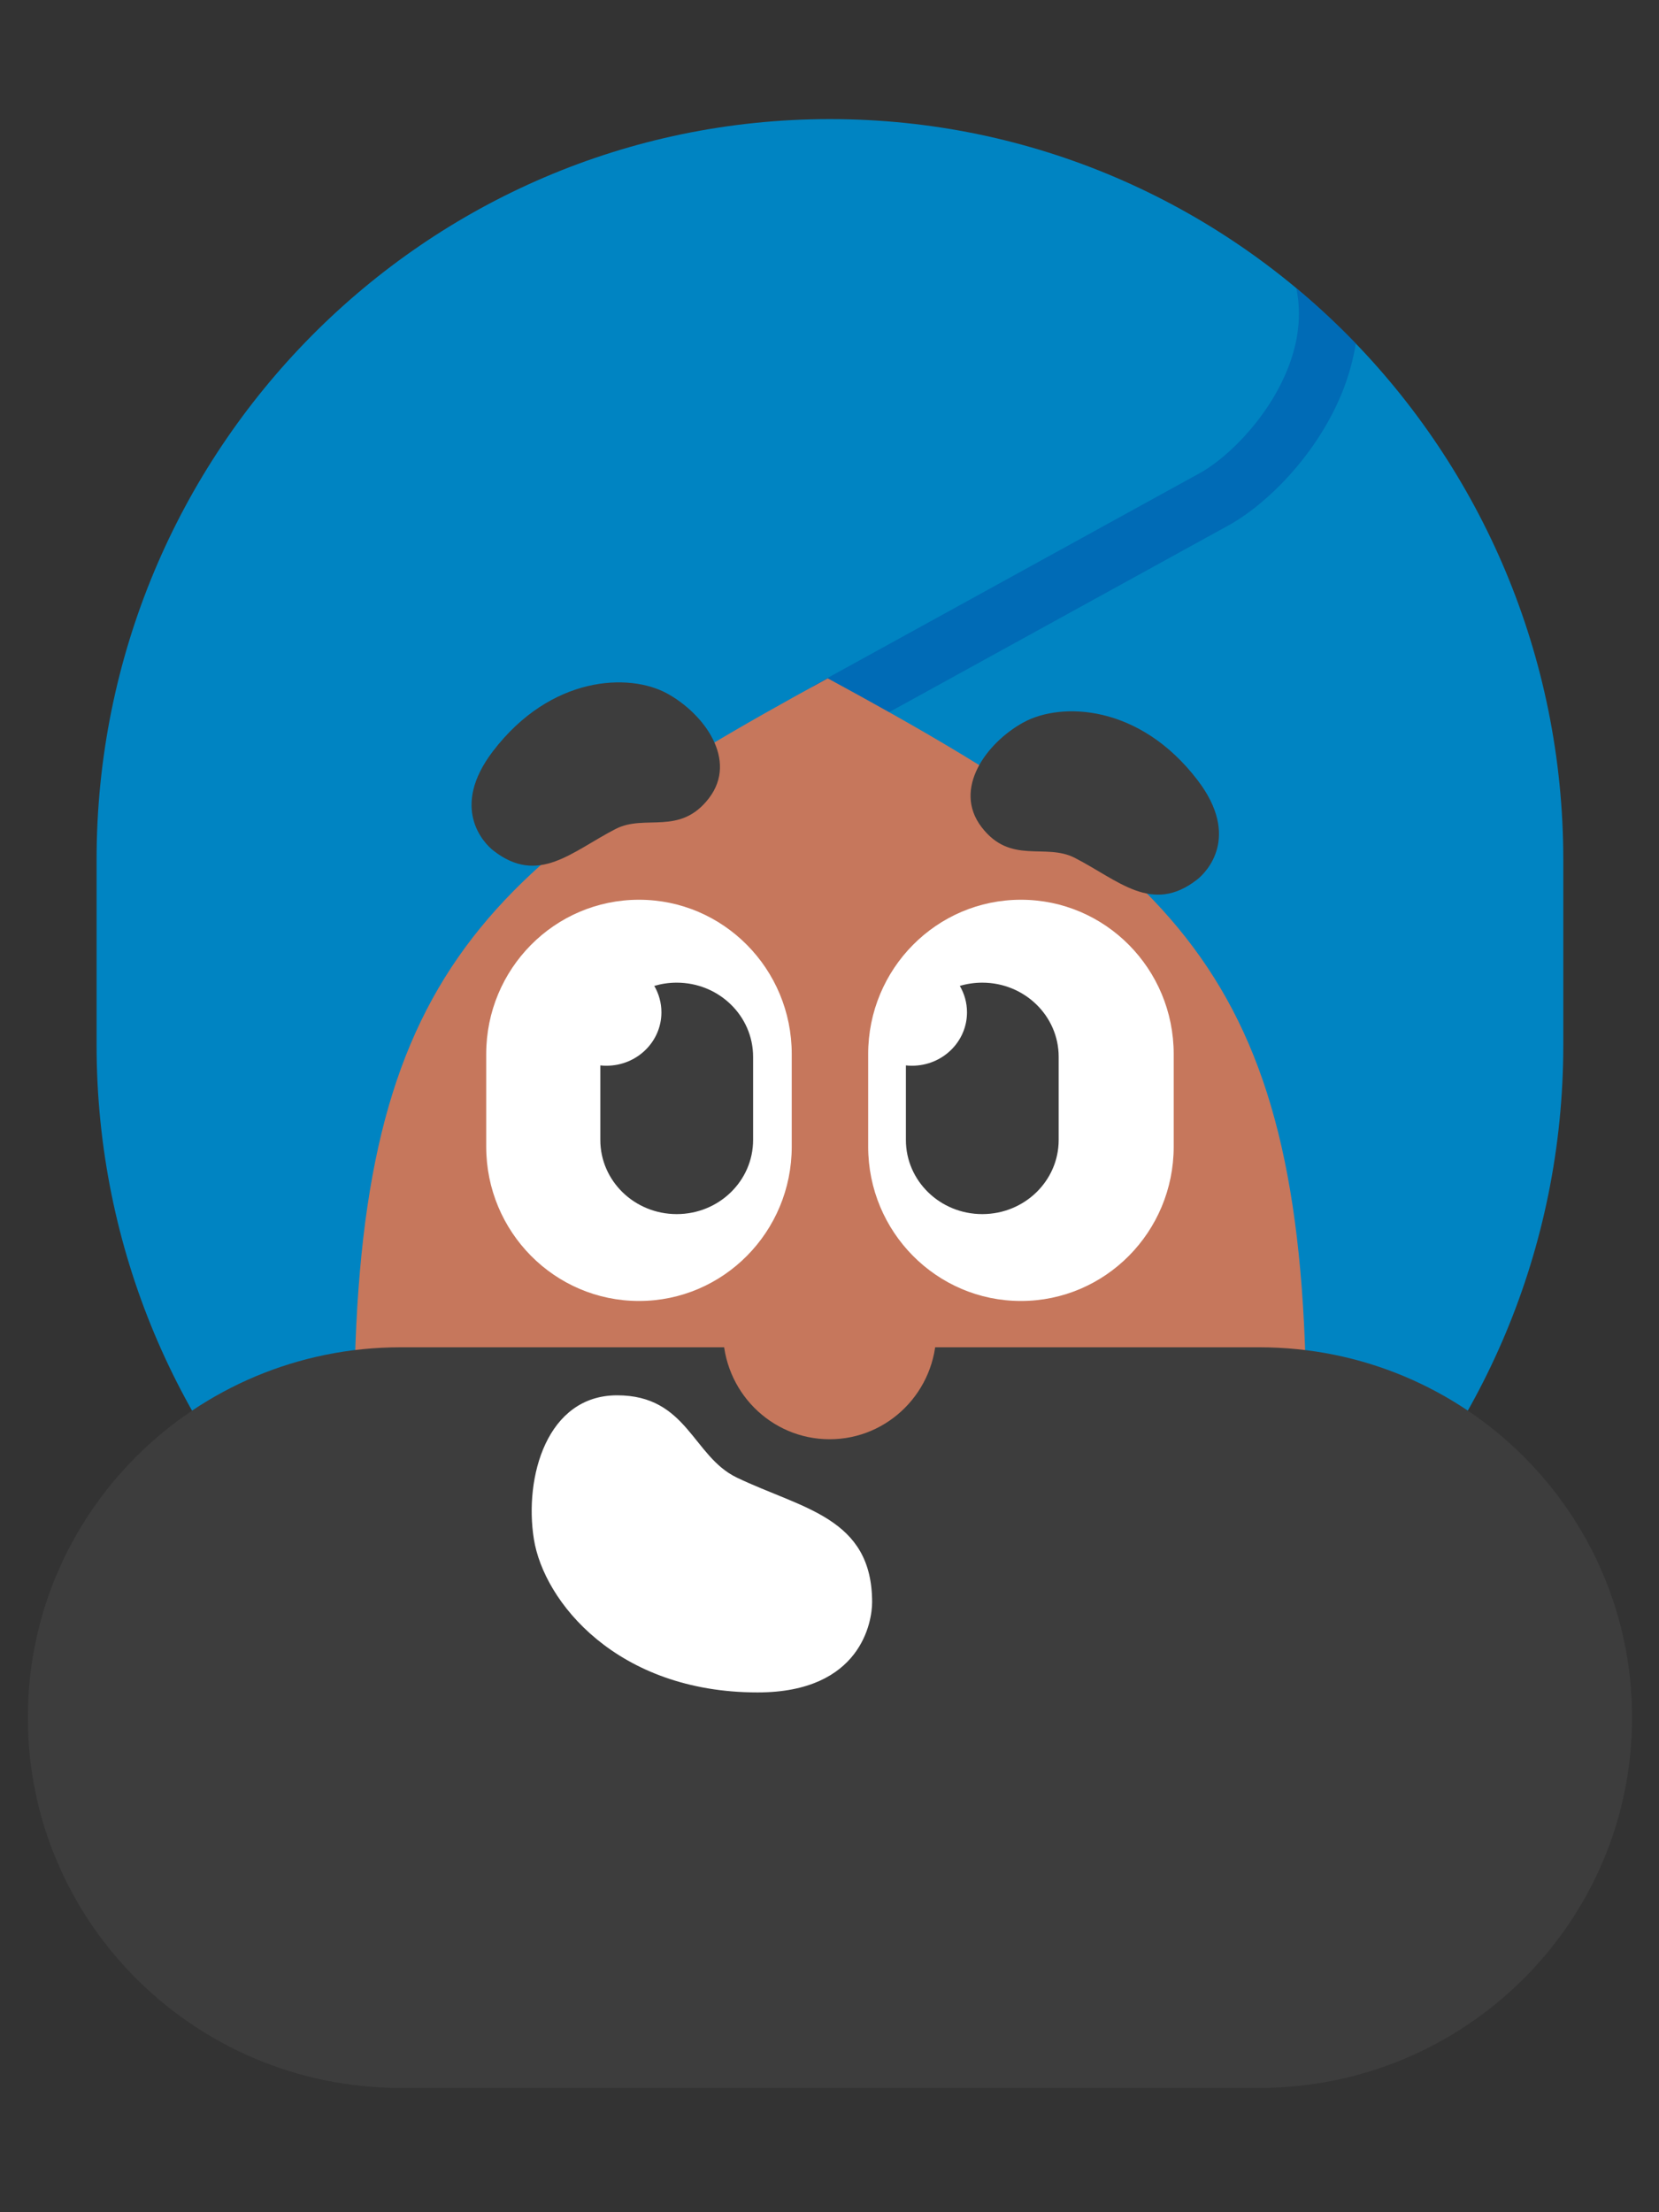 <svg viewBox="0 0 42 56" fill="none" xmlns="http://www.w3.org/2000/svg"><rect x="0" y="0" width="42" height="56" fill="#333333" stroke="none"/><g clip-path="url(#clip0_21922_102)"><path d="M33.57 26.297c0-7.012-5.629-12.695-12.572-12.695-6.942 0-12.57 5.683-12.57 12.695v11.719c0 7.011 5.628 12.695 12.57 12.695 6.943 0 12.571-5.684 12.571-12.695v-11.72z" fill="#C6775C"/><path d="M39.577 21.765c0-10.356-8.312-18.75-18.566-18.75-10.253 0-18.566 8.394-18.566 18.75v4.687c0 10.355 8.313 18.75 18.566 18.75 10.254 0 18.566-8.395 18.566-18.75v-4.687z" fill="#0084C2"/><path opacity=".6" fill-rule="evenodd" clip-rule="evenodd" d="M32.818 7.294c.527.439 1.03.907 1.506 1.4a5.777 5.777 0 0 1-.508 1.605c-.688 1.436-1.88 2.568-2.8 3.048l-9.735 5.357-.717-1.329 9.743-5.361.008-.005.008-.004c.62-.322 1.59-1.21 2.144-2.366.35-.73.52-1.528.351-2.345z" fill="#005AAD"/><path fill-rule="evenodd" clip-rule="evenodd" d="M20.956 17.172c-8.963 4.886-11.992 7.672-11.992 18.817h11.992V17.172zm12.116 18.817H20.956V17.172c9.01 4.886 12.116 7.672 12.116 18.817z" fill="#C6775C"/><path d="M.705 43.48c0-5.178 4.226-9.375 9.439-9.375h21.735c5.213 0 9.439 4.197 9.439 9.374 0 5.178-4.226 9.375-9.44 9.375H10.145c-5.213 0-9.44-4.197-9.44-9.375z" fill="#3D3D3D"/><path d="M13.515 38.956c-.248-1.566.33-3.635 2.108-3.635 1.779 0 1.91 1.545 3.03 2.082 1.66.796 3.426 1.007 3.426 3.156 0 .47-.264 2.283-2.899 2.283-3.557 0-5.413-2.294-5.665-3.886z" fill="#fff"/><path d="M16.89 17.555c.935.514 1.796 1.683 1.06 2.648-.737.964-1.613.396-2.362.78-1.11.57-1.954 1.44-3.096.55-.25-.194-1.104-1.087-.013-2.516 1.473-1.928 3.46-1.984 4.41-1.462zM25.908 18.288c-.935.514-1.796 1.683-1.06 2.647.737.965 1.613.396 2.362.781 1.11.57 1.954 1.44 3.096.55.25-.194 1.104-1.088.013-2.516-1.473-1.929-3.46-1.985-4.41-1.462z" fill="#3D3D3D"/><path d="M29.714 26.683c0-2.158-1.731-3.907-3.868-3.907-2.136 0-3.867 1.75-3.867 3.907v2.343c0 2.158 1.731 3.907 3.867 3.907 2.137 0 3.868-1.75 3.868-3.907v-2.343zM12.309 26.683c0-2.158 1.731-3.907 3.868-3.907 2.136 0 3.867 1.75 3.867 3.907v2.343c0 2.158-1.731 3.907-3.867 3.907-2.137 0-3.868-1.75-3.868-3.907v-2.343z" fill="#fff"/><path d="M17.432 26.303a1.4 1.4 0 0 1-1.393 1.407 1.4 1.4 0 0 1-1.394-1.407 1.4 1.4 0 0 1 1.394-1.408 1.4 1.4 0 0 1 1.393 1.408z" fill="#fff"/><path d="M23.704 33.706c0 1.506-1.21 2.727-2.7 2.727-1.492 0-2.7-1.22-2.7-2.727 0-1.506 1.208-2.727 2.7-2.727 1.49 0 2.7 1.221 2.7 2.727z" fill="#C6775C"/><path fill-rule="evenodd" clip-rule="evenodd" d="M15.353 26.978c.769 0 1.392-.605 1.392-1.352 0-.243-.066-.471-.181-.669.18-.053.37-.082.568-.082 1.068 0 1.934.84 1.934 1.878v2.103c0 1.038-.866 1.878-1.934 1.878s-1.934-.84-1.934-1.878V26.97c.051.006.103.008.155.008zM23.089 26.978c.769 0 1.392-.605 1.392-1.352 0-.243-.066-.471-.182-.669.18-.053.371-.082.569-.082 1.068 0 1.934.84 1.934 1.878v2.103c0 1.038-.866 1.878-1.934 1.878s-1.934-.84-1.934-1.878V26.97c.05.006.102.008.155.008z" fill="#3D3D3D"/></g><defs><clipPath id="clip0_21922_102"><path fill="#fff" transform="translate(.5 3)" d="M0 0h41v50H0z"/></clipPath></defs></svg>